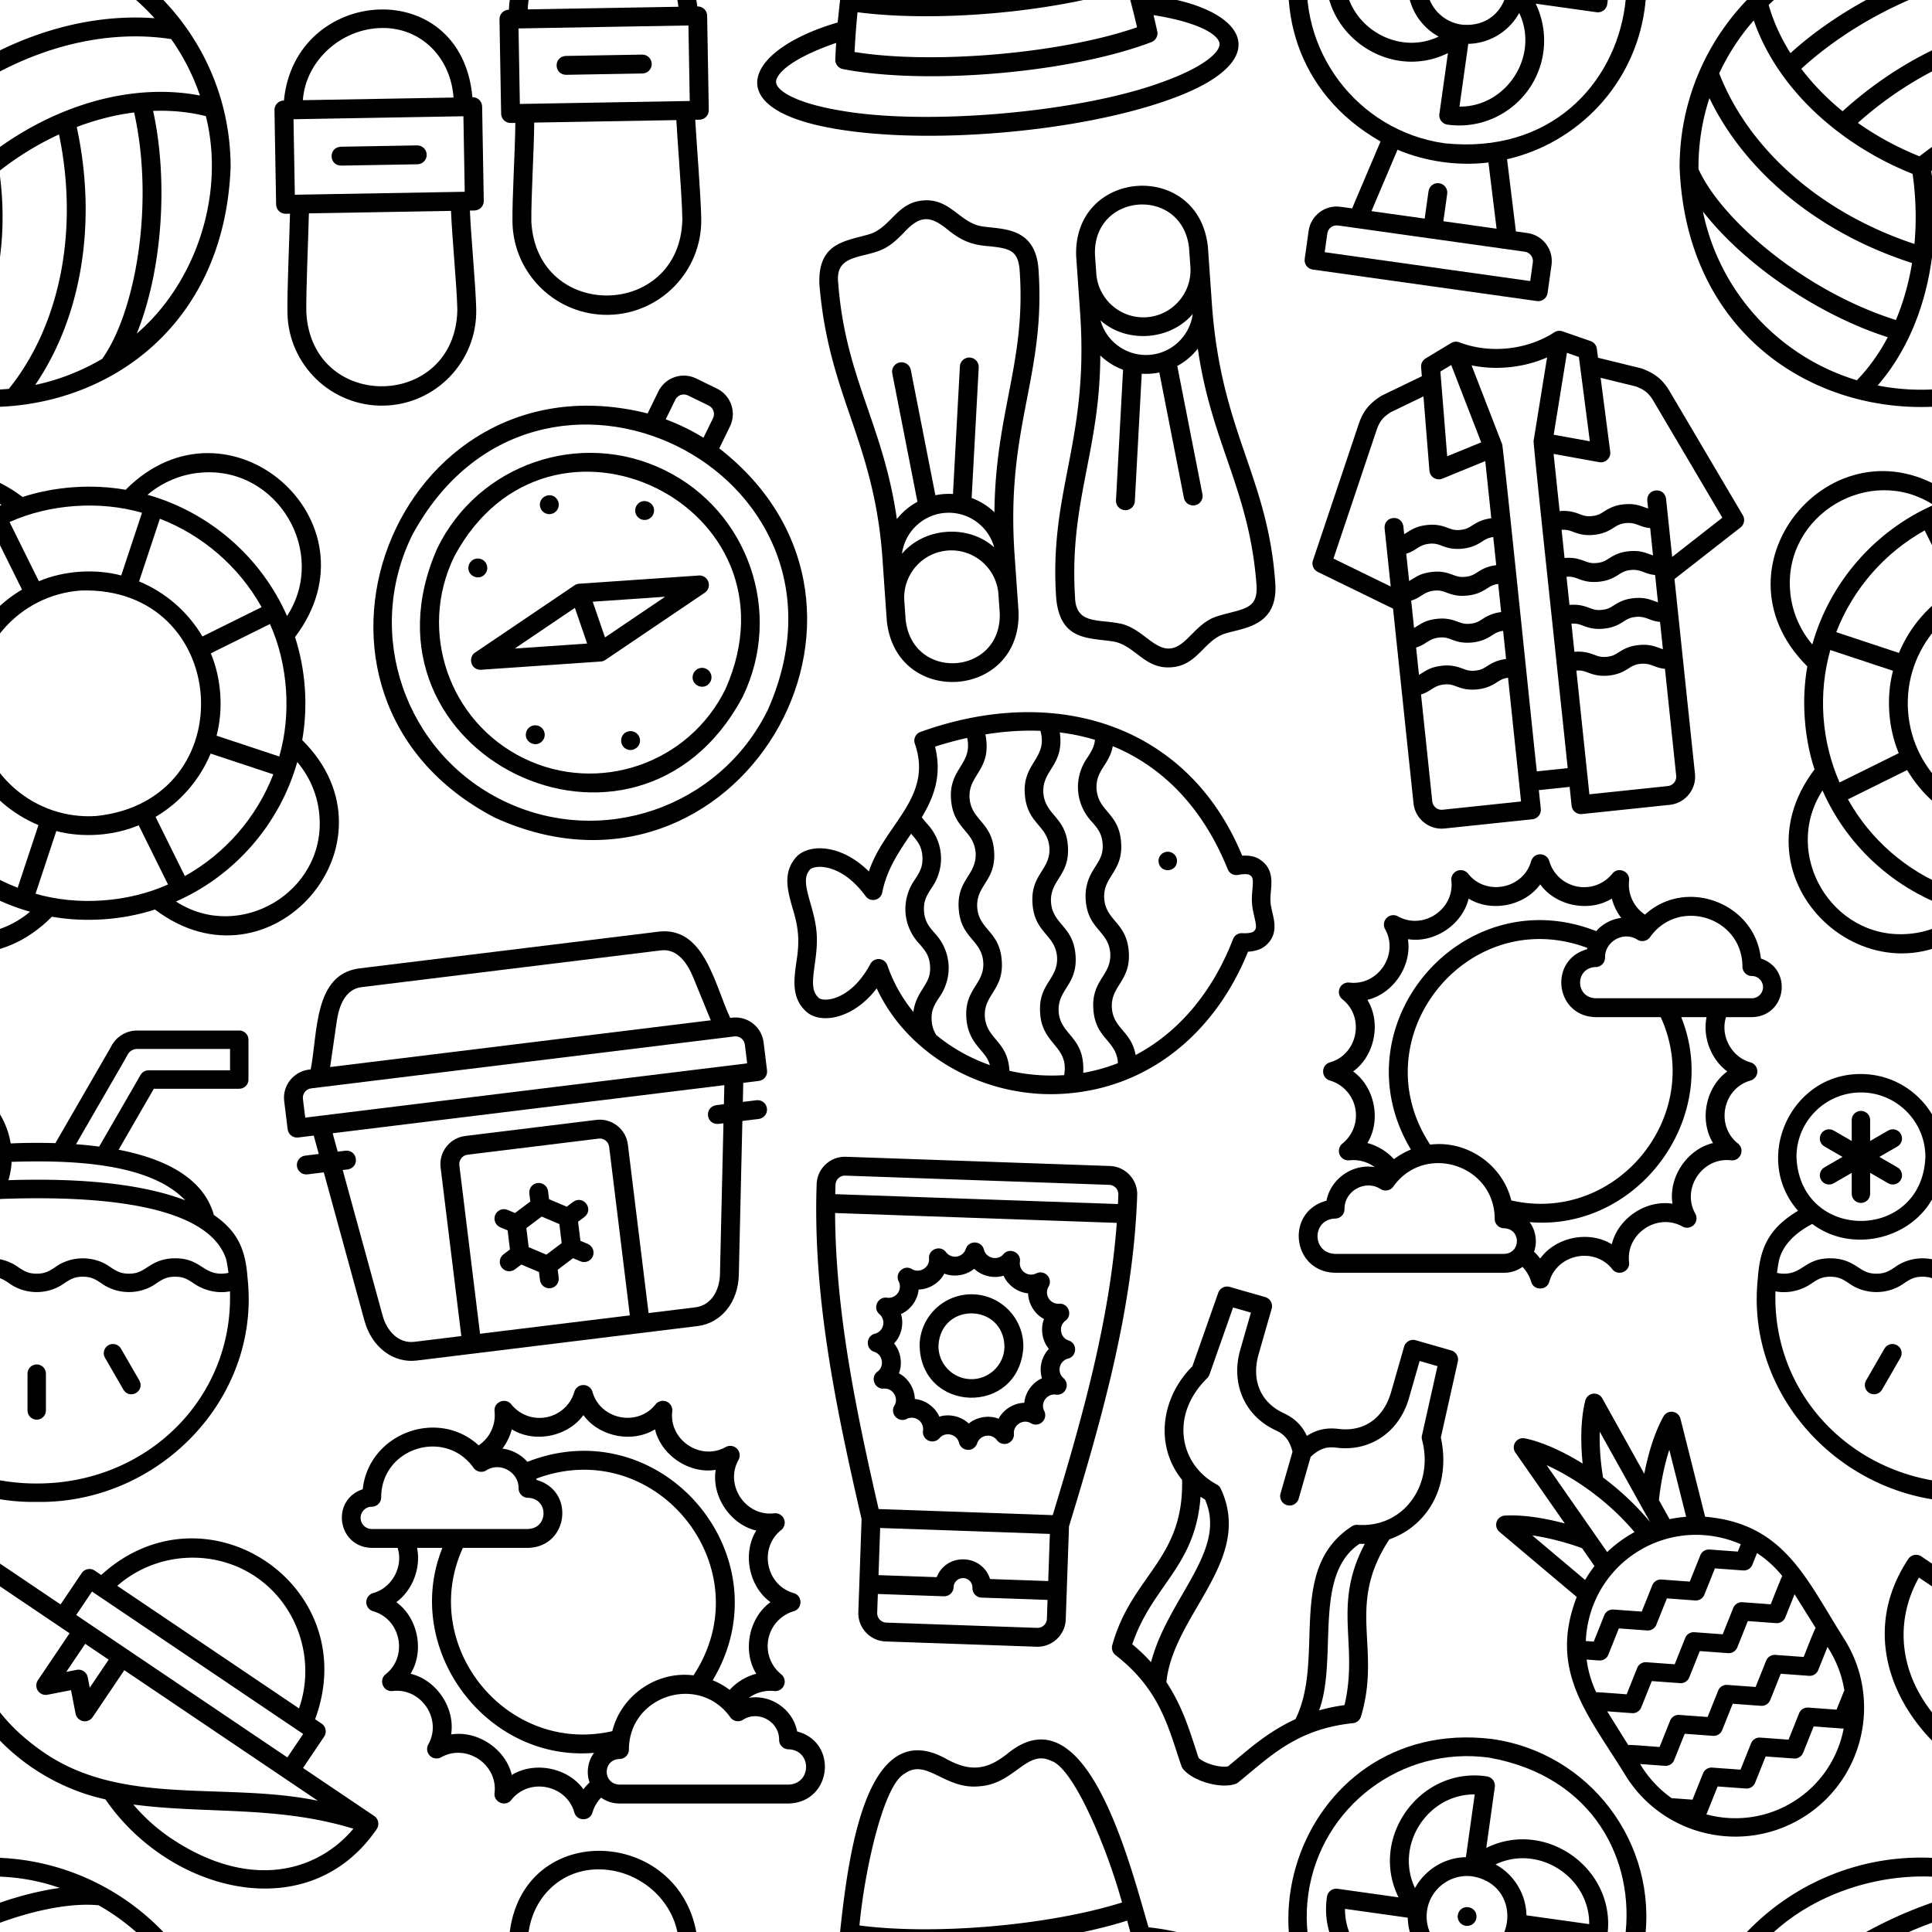 <svg xmlns="http://www.w3.org/2000/svg" xmlns:xlink="http://www.w3.org/1999/xlink" width="512" height="512" viewBox="0 0 512 512">
  <defs>
    <svg xmlns="http://www.w3.org/2000/svg" width="512" viewBox="0 0 512.035 512.035" height="512" id="a">
      <path d="M256.016 362.674c-5.523 0-10 4.478-10 10v40c0 5.522 4.477 10 10 10s10-4.478 10-10v-40c0-5.523-4.477-10-10-10zM347.512 345.478c-2.762-4.783-8.878-6.423-13.66-3.66-4.783 2.761-6.422 8.877-3.66 13.66l20 34.642c7.046 11.254 23.54 1.657 17.32-10l-20-34.642zM178.18 341.817c-4.782-2.76-10.898-1.122-13.66 3.66l-20 34.642c-2.762 4.783-1.123 10.898 3.66 13.66 4.698 2.737 10.883 1.167 13.66-3.66l20-34.642c2.762-4.783 1.123-10.898-3.66-13.66z" />
      <path d="M476.016 63.234c5.523 0 10-4.478 10-10V10c0-5.522-4.477-10-10-10H365.084c-12.165 0-23.311 7.051-28.542 18.006l-60.228 104.318c-16.191-.517-32.713-.416-48.555.327-7.002-42.7-44.162-75.385-88.814-75.385-76.279-.646-118.175 91.796-68.317 148.527-31.52 18.813-41.325 40.207-43.594 72.563-.026.21-.046.421-.059.632C12.706 400.756 124.523 514.317 256.017 512c131.471 2.323 243.333-111.265 229.039-243.013a10.217 10.217 0 0 0-.059-.627c-2.232-30.11-10.318-49.98-36.545-68.018-11.537-40.791-54.053-61.294-103.464-70.872l38.241-66.235h92.787zm-337.07 4.032c38.598 0 70 31.402 70 70-3.519 92.737-136.495 92.712-140-.001 0-38.597 31.402-69.999 70-69.999zm117.07 424.736c-120.119.201-213.75-92.941-209.896-208.719 16.228 3.176 31.207-2.672 39.985-9.127 6.078-3.917 10.47-6.748 19.629-6.748 9.16 0 13.551 2.831 19.629 6.749 18.016 13.289 43.074 13.182 60.93-.001 6.078-3.917 10.47-6.748 19.628-6.748 9.16 0 13.551 2.831 19.629 6.749 17.96 13.251 43.012 13.223 60.93-.001 6.078-3.917 10.47-6.748 19.629-6.748 9.16 0 13.551 2.831 19.629 6.749 17.872 13.203 42.959 13.268 60.93-.001 6.078-3.917 10.47-6.748 19.629-6.748s13.551 2.831 19.629 6.749c8.768 6.459 23.772 12.301 39.985 9.126 3.853 115.779-89.776 208.918-209.895 208.719zm208.276-228.82c-2.159.552-4.733.914-7.899.914-20.051-.011-23.085-16.83-50.094-16.688-15.047 0-23.596 5.51-30.465 9.939-6.078 3.918-10.47 6.749-19.629 6.749s-13.551-2.831-19.628-6.749c-17.936-13.263-43.096-13.196-60.931.001-6.078 3.917-10.47 6.748-19.629 6.748s-13.551-2.831-19.629-6.749c-17.866-13.221-43.037-13.239-60.93.001-6.078 3.917-10.47 6.748-19.629 6.748s-13.551-2.831-19.629-6.749c-6.869-4.429-15.418-9.939-30.465-9.939-27.047-.131-29.989 16.66-50.094 16.689-3.167 0-5.741-.362-7.9-.914.633-4.87 1.439-9.709 2.418-14.499 4.214-15.353 16.292-28.324 35.934-38.613 41.665 31.54 105.173 17.571 130.368-27.11 72.828-2.608 223.494-2.539 245.414 65.724a204.246 204.246 0 0 1 2.417 14.497zm-46.961-78.791c-54.522-20.809-129.444-23.858-192.002-21.834a89.534 89.534 0 0 0 3.459-19.932c57.943-1.748 148.324-.64 188.543 41.766zM368.796 48.234l-44.932 77.825c-8.32-1.095-16.734-1.934-25.137-2.556.434-.839 55.461-95.894 55.782-96.706A11.66 11.66 0 0 1 365.084 20h100.932v23.234h-88.559a10.004 10.004 0 0 0-8.661 5z" />
      <path d="M95.645 162.266c2.777 4.827 8.962 6.397 13.66 3.66l19.641-11.34v22.679c0 5.522 4.477 10 10 10s10-4.478 10-10v-22.679l19.641 11.34c4.698 2.737 10.883 1.167 13.66-3.66 2.762-4.783 1.123-10.898-3.66-13.66l-19.641-11.34 19.641-11.34c4.783-2.762 6.422-8.877 3.66-13.66s-8.878-6.424-13.66-3.66l-19.641 11.34v-22.68c0-5.522-4.477-10-10-10s-10 4.478-10 10v22.679l-19.641-11.34c-4.781-2.76-10.898-1.123-13.66 3.66s-1.123 10.898 3.66 13.66l19.641 11.34-19.641 11.34c-4.783 2.762-6.422 8.877-3.66 13.661z" />
    </svg>
    <svg xmlns="http://www.w3.org/2000/svg" width="512" viewBox="0 0 512.002 512.002" height="512" id="b">
      <path d="M338.214 178.747 371.93 74.241a10 10 0 0 0-14.281-11.862c-15.59 8.45-33.571 23.357-50.741 41.776l4.713-93.652a9.999 9.999 0 0 0-16.866-7.761C281.463 15.335 267.6 35.688 256.009 59.25c-11.971-24.38-25.898-44.319-38.763-56.508a10 10 0 0 0-16.866 7.762l4.713 93.652c-17.17-18.419-35.151-33.326-50.742-41.776a10 10 0 0 0-14.281 11.862l33.717 104.505c-69.539 52.113-57.044 116.107-57.786 193.256-.001 77.196 62.802 140 140 140 77.195 0 139.999-62.804 139.999-140-.734-77.104 11.731-141.203-57.786-193.256zm26.986 240.93-16.949 12.397-24.846-18.174a10.004 10.004 0 0 0-11.809 0l-24.846 18.174-24.845-18.174a10.004 10.004 0 0 0-11.809 0l-24.846 18.174-24.845-18.174a10.004 10.004 0 0 0-11.809 0l-24.846 18.174-16.947-12.397a9.977 9.977 0 0 0-1.262-.787c-6.536-15.201-9.888-32.368-9.54-49.811l21.846 15.979a10.001 10.001 0 0 0 11.809 0l24.846-18.174 24.846 18.174a10.001 10.001 0 0 0 11.809 0l24.846-18.174 24.846 18.174a10.001 10.001 0 0 0 11.809 0l24.846-18.174 24.846 18.174c1.759 1.286 3.831 1.929 5.904 1.929s4.146-.643 5.904-1.929l21.846-15.979c.347 17.446-3.004 34.61-9.541 49.812a9.812 9.812 0 0 0-1.263.786zM146.882 242.084l10.964 8.02a10.001 10.001 0 0 0 11.809 0l24.846-18.174 24.846 18.174a10.004 10.004 0 0 0 11.809 0l24.846-18.174 24.846 18.174a10.004 10.004 0 0 0 11.809 0l24.846-18.174 24.846 18.174a9.989 9.989 0 0 0 5.904 1.929 9.989 9.989 0 0 0 5.904-1.929l10.964-8.02a119.02 119.02 0 0 1 10.043 35.699c.055-.713-26.347 19.041-26.912 19.338l-24.846-18.174a10.004 10.004 0 0 0-11.809 0l-24.846 18.174-24.846-18.174a10.004 10.004 0 0 0-11.809 0l-24.846 18.174-24.846-18.174a10.004 10.004 0 0 0-11.809 0l-24.846 18.174c-.167-.003-27.744-20.619-26.912-19.338a119.043 119.043 0 0 1 10.045-35.699zm10.964 75.497a10.004 10.004 0 0 0 11.809 0l24.846-18.174 24.846 18.174a10.004 10.004 0 0 0 11.809 0l24.846-18.174 24.846 18.174a10.004 10.004 0 0 0 11.809 0l24.846-18.174 24.846 18.174c1.759 1.286 3.831 1.929 5.904 1.929s4.146-.643 5.904-1.929l21.846-15.979v43.352c-.291-1.014-26.742 19.101-27.75 19.643l-24.846-18.174a10.001 10.001 0 0 0-11.809 0l-24.846 18.174-24.846-18.174a10.001 10.001 0 0 0-11.809 0l-24.846 18.174-24.846-18.174a10.001 10.001 0 0 0-11.809 0l-24.846 18.174c-1.099-.598-27.351-20.593-27.75-19.643v-43.353zM343.753 96.443l-23.044 71.431a139.352 139.352 0 0 0-16.636-7.368l1.197-23.778c12.325-15.567 25.688-29.49 38.483-40.285zm-53.63-56.679-5.65 112.275c-3.103-23.748-9.491-47.013-17.692-68.18 6.83-16.331 14.923-31.534 23.342-44.095zm-25.801 112.483c-12.238-.738-24.914.194-36.65 2.635l-5.783-114.896c17.641 26.435 36.137 67.314 42.433 112.261zm-96.073-55.804c12.794 10.794 26.158 24.719 38.485 40.284l1.197 23.779a139.352 139.352 0 0 0-16.636 7.368zm87.752 75.559c41.182 0 77.586 20.852 99.206 52.553l-6.956 5.088-24.846-18.174a10.004 10.004 0 0 0-11.809 0l-24.846 18.174-24.846-18.174a10.004 10.004 0 0 0-11.809 0l-24.846 18.174-24.846-18.174a10.004 10.004 0 0 0-11.809 0l-24.846 18.174-6.956-5.088c21.624-31.7 58.027-52.553 99.209-52.553zm0 320c-34.729 0-66.06-14.83-87.993-38.49a10.04 10.04 0 0 0 1.647-.977l24.846-18.174 24.846 18.174a10.004 10.004 0 0 0 11.809 0l24.846-18.174 24.846 18.174c1.759 1.286 3.831 1.929 5.904 1.929s4.146-.643 5.904-1.929l24.846-18.174 24.846 18.174a10.04 10.04 0 0 0 1.647.977c-21.934 23.66-53.265 38.49-87.994 38.49z" />
    </svg>
    <svg xmlns="http://www.w3.org/2000/svg" width="512" viewBox="0 0 511.999 511.999" height="512" id="c">
      <path d="M502 255.681h-91V215.68c0-5.523-4.478-10-10-10h-8.263c-35.636-146.172-237.898-146.07-273.474 0H111c-5.522 0-10 4.477-10 10v40.001H10c-5.522 0-10 4.477-10 10C.881 394.54 146.154 444.037 256.007 400.385c110.972 43.88 255.169-6.589 255.992-134.705.001-5.522-4.477-9.999-9.999-9.999zm-245.999-140c54.431 0 102.586 38.008 116.167 90H139.833c13.58-51.991 61.741-90 116.168-90zM121 225.68h270v30.001H121zm25 50.001h30.001v35.858l-7.929-7.929c-3.905-3.904-10.235-3.905-14.143 0l-7.93 7.93v-35.859zm30 120c-102.212 0-150.872-58.734-155.614-120H126v60a10.002 10.002 0 0 0 17.071 7.072l17.93-17.929 17.929 17.929a10.001 10.001 0 0 0 17.071-7.072v-60h247.443c-92.379 38.002-166.785 119.858-267.444 120zm160.001-.001c-17.465 0-34.797-2.399-52.469-7.291 70.839-35.442 126.88-84.453 207.763-109.21-6.296 59.985-55.029 116.501-155.294 116.501z" />
    </svg>
    <svg xmlns="http://www.w3.org/2000/svg" width="512" viewBox="0 0 511.632 511.632" height="512" id="d">
      <path d="M475.816 94.63h-.208c-13.694-121.181-190.371-131.068-199.682 0-5.56-.062-10.114 4.437-10.11 10v100c0 5.523 4.478 10 10 10h4.877c-.663 27.864-4.819 79.731-4.877 105.001 0 55.14 44.859 99.999 100 99.999s100-44.859 100-99.999c.023-23.598-3.317-75.476-4.539-105.001h4.539c5.522 0 10-4.477 10-10v-100c0-5.523-4.477-10-10-10zm-190 100v-80h180v80zm85-175c43.549 0 81.17 33.843 84.735 75H295.947c2.263-43.098 33.69-75 74.869-75zm82.227 231.417c1.3 24.92 2.773 53.166 2.773 68.584-4.024 105.984-155.992 105.956-160-.001.129-25.838 4.261-77.024 4.882-105H451.26c.419 10.254 1.086 23.052 1.783 36.417zM235.815 186.631h-.11c-9.357-131.171-186.05-121.074-199.682 0-5.594-.114-10.215 4.401-10.208 10v100c0 5.523 4.477 10 10 10h4.539c-1.223 29.534-4.559 81.398-4.539 105.001 0 55.14 44.86 100 100 100s100-44.859 100-100c-.064-25.282-4.217-77.125-4.877-105.001h4.876c5.523 0 10-4.477 10-10v-100c.001-5.523-4.476-10-9.999-10zM45.816 286.632v-80.001h180v80.001zm95-175c41.18 0 72.606 31.902 74.869 75H56.081c3.566-41.159 41.186-75 84.735-75zm72.576 245.549c1.192 20.575 2.424 41.851 2.424 54.452-4.023 105.983-155.992 105.958-160-.001.031-24.122 3.368-75.777 4.556-105h150.562c.341 14.014 1.414 32.526 2.458 50.549z" />
      <path d="M176.23 236.632H95.401c-13.228.48-13.267 19.504 0 20h80.829c5.523 0 10-4.477 10-10s-4.477-10-10-10zM416.23 144.63h-80.829c-13.228.48-13.267 19.504 0 20h80.829c5.522 0 10-4.477 10-10s-4.477-10-10-10z" />
    </svg>
    <svg xmlns="http://www.w3.org/2000/svg" width="512" viewBox="0 0 520.669 520.669" height="512" id="e">
      <path d="M518.129 276.473c0-3.876.646-7.901 1.271-11.795 1.728-10.769 4.095-25.517-11.1-35.709-4.146-2.781-10.168-4.275-17.162-4.348C442.867 79.594 303.832 25.175 154.615 67.317c-5.333 1.427-8.499 6.911-7.07 12.245 16.16 59.133-38.934 84.599-59.022 133.98-19.761-22.644-40.012-27.443-48.807-28.426-11.873-1.322-22.282 1.514-28.56 7.79-15.608 15.608-11.489 35.227-7.505 54.199 5.247 22.118 5.241 36.636-.001 58.736-3.983 18.973-8.102 38.592 7.506 54.199 6.278 6.277 16.687 9.115 28.561 7.79 8.743-.977 28.802-5.723 48.449-28.019 28.526 75.275 109.259 127.971 195.326 127.392 91.045-.27 165.708-54.819 206.681-138.878 7.41.028 13.792-1.44 18.127-4.349 15.195-10.192 12.828-24.939 11.1-35.708-.625-3.892-1.271-7.919-1.271-11.795zm-185.441-98.79c5.174 7.059 9.26 12.634 9.26 23.642s-4.086 16.582-9.259 23.64c-5.849 7.98-13.129 17.912-13.129 35.464-.078 31.989 22.182 34.754 22.389 59.104-.181 24.289-22.479 27.157-22.388 59.105-.133 32.096 22.636 34.982 22.383 59.728a190.753 190.753 0 0 1-38.102 7.849c4.921-39.214-21.778-41.795-21.782-67.577.148-24.185 22.514-27.268 22.388-59.105.079-31.989-22.182-34.752-22.388-59.104.179-24.284 22.48-27.159 22.388-59.104.108-31.893-22.217-34.854-22.388-59.104.135-25.222 24.805-27.822 22.205-63.862 12.959 2.542 25.388 6.08 37.243 10.594-1.183 7.379-4.638 12.095-8.821 17.803-17.503 20.908-17.483 50.049.001 70.927zM169.059 84.259c11.968-2.926 23.71-5.245 35.209-6.967 4.181 28.733-22.383 31.571-21.951 64.929-.066 32.03 22.174 34.725 22.388 59.104-.175 24.259-22.497 27.211-22.388 59.104-.093 31.938 22.208 34.823 22.388 59.104-.21 24.369-22.461 27.096-22.388 59.105-.001 17.552 7.279 27.483 13.128 35.464 3.973 5.421 7.305 9.967 8.637 16.771-20.775-8.966-39.536-21.333-55.382-36.385-2.52-4.955-3.956-9.664-3.883-15.85 0-11.007 4.086-16.582 9.259-23.64 17.531-20.979 17.472-50.029 0-70.928-5.173-7.059-9.259-12.634-9.259-23.642s4.086-16.582 9.259-23.64c17.48-20.921 17.527-49.943.001-70.931-1.641-2.24-3.226-4.404-4.594-6.646 14.336-20.424 25.127-43.277 19.576-74.952zM93.162 308.51c-3.872-.602-7.844 1.181-9.957 4.551-18.25 28.924-38.045 34.038-45.709 34.894-6.693.748-10.961-.819-12.198-2.056-7.583-7.582-5.828-18.067-2.074-35.947 2.1-10.002 4.48-21.338 4.48-33.478s-2.38-23.476-4.48-33.478c-3.754-17.88-5.508-28.364 2.075-35.947 1.235-1.236 5.503-2.806 12.196-2.056 7.664.856 27.46 5.971 45.71 34.895a9.998 9.998 0 0 0 18.117-2.748c6.629-24.678 21.293-42.964 35.455-61.059 5.648 7.77 10.445 13.428 10.428 25.245 0 11.008-4.086 16.582-9.259 23.64-17.514 20.933-17.48 50.041.001 70.929 5.173 7.058 9.259 12.633 9.259 23.64 0 11.008-4.086 16.583-9.26 23.641-4.547 6.203-9.957 13.586-12.141 24.81-11.054-15.747-19.425-33.306-24.482-52.175a10.003 10.003 0 0 0-8.161-7.301zM224.7 438.437c.411-32.625-22.174-35.272-22.384-59.799.148-24.185 22.514-27.268 22.388-59.105.079-31.989-22.182-34.752-22.388-59.104.179-24.284 22.48-27.159 22.388-59.104.108-31.893-22.217-34.854-22.388-59.104.021-25.747 26.583-28.365 21.819-67.333 20.736-1.902 40.599-1.777 59.47.317 6.142 30.09-22.057 33.133-21.545 67.017-.062 32.041 22.171 34.715 22.388 59.104-.17 24.245-22.5 27.222-22.388 59.104-.089 31.952 22.205 34.813 22.388 59.104-.205 24.352-22.465 27.109-22.388 59.105-.537 34.367 28.917 37.523 21.136 68.585-19.642-.036-40.027-3.109-58.496-8.787zm272.521-131.108c-.673.38-4.644 1.596-11.767.633a9.986 9.986 0 0 0-10.397 5.661c-26.314 56.084-66.129 96.457-113.493 117.345-2.744-25.886-21.896-29.864-22.004-52.33.148-24.186 22.513-27.267 22.388-59.105.079-31.99-22.182-34.753-22.388-59.104.18-24.285 22.479-27.159 22.388-59.104.108-31.893-22.217-34.854-22.388-59.104.083-20.457 15.744-25.316 20.628-45.113 52.987 26.255 92.655 74.011 114.41 141.055a10.004 10.004 0 0 0 10.856 6.822c7.125-.969 11.094.254 11.705.594 3.963 2.658 4.29 4.743 2.494 15.931-.714 4.45-1.523 9.494-1.523 14.964 0 5.471.81 10.515 1.523 14.965 1.795 11.187 1.469 13.271-2.432 15.89z" />
      <path d="M410.72 214.723c-5.525-.004-10.004 4.475-10.004 10 .491 13.247 19.515 13.25 20.004 0 0-5.522-4.477-10-10-10z" />
    </svg>
    <svg xmlns="http://www.w3.org/2000/svg" width="512" viewBox="0 0 511.999 511.999" height="512" id="f">
      <path d="M256 .835c-141.159 0-256 114.841-256 256 12.87 339.152 499.181 339.06 511.999-.003C511.999 115.676 397.158.835 256 .835zM375.882 460.06a234.462 234.462 0 0 1-71.007 27.686c49.457-72.609 65.805-172.634 44.002-273.414 20.214-7.668 40.695-12.848 60.86-15.387 21.957 98.43.825 212.704-33.855 261.115zm-4.931-273.923c-40.883 10.9-81.106 31.351-116.68 59.28-23.668-9.509-45.624-21.511-65.312-35.443 77.475-69 173.876-102.044 260.034-88.828a235.479 235.479 0 0 1 30.499 59.824c-33.979-6.535-71.139-4.804-108.541 5.167zM78.599 101.353c25.866 74.474 93.282 132.764 168.377 162.687 3.598 25.251 4.183 50.267 1.961 74.283-98.529-32.607-175.364-99.61-206.977-180.87a236.677 236.677 0 0 1 36.639-56.1zm352.744-2.315c-87.559-6.459-182.272 29.393-258.592 98.614-16.748-13.672-31.474-28.818-43.755-45.012C203.267 84.404 312.809 45.567 372.072 51.402a237.629 237.629 0 0 1 59.271 47.636zM330.838 32.995c-73.85 10.336-158.881 53.347-213.331 103.058-10.255-16.301-18.086-33.449-23.112-51.056 58.391-57.426 156.609-80.384 236.443-52.002zM31.592 183.715c38.155 79.133 116.603 143.3 214.778 174.807-3.466 21.34-9.22 41.667-17.104 60.4C132.978 388.701 44.524 313.18 20.009 258.933c-.241-26.108 3.853-51.593 11.583-75.218zM24.72 303.93c45.873 58.794 125.645 110.934 195.925 133.234-9.014 17.078-19.984 32.471-32.764 45.651C105.548 457.951 42.062 389.222 24.72 303.93zm185.228 184.394c51.638-59.632 68.445-147.237 56.802-227.277 20.069-15.742 41.442-28.756 63.351-38.839 21.028 101.644 1.413 201.698-53.168 269.706-22.168 1.996-45.509.72-66.985-3.59zm202.588-55.018c27.88-69.104 33.117-164.077 17.31-236.017 19.298-.732 38.116 1.07 55.921 5.549 20.837 83.352-10.938 177.096-73.231 230.468z" />
    </svg>
    <svg xmlns="http://www.w3.org/2000/svg" width="512" viewBox="0 0 511.629 511.629" height="512" id="g">
      <path d="M482.26 392.782c-4.361-22.933-27.372-39.525-51.11-35.59 7.604-5.592 17.135-8.265 26.88-7.215a10 10 0 0 0 7.343-17.729c-11.186-9.015-16.396-23.358-13.598-37.431 2.8-14.073 13.103-25.33 26.888-29.379 9.471-2.793 9.521-16.393-.001-19.189-29.538-8.296-37.366-47.874-13.287-66.809a10 10 0 0 0-7.345-17.729c-30.453 3.649-52.85-29.938-37.843-56.639a10.002 10.002 0 0 0-13.57-13.569c-26.713 15.029-60.295-7.437-56.639-37.845a10 10 0 0 0-17.729-7.343c-18.914 24.11-58.561 16.196-66.809-13.29a10.001 10.001 0 0 0-19.19.001c-4.048 13.785-15.305 24.087-29.378 26.887-14.071 2.798-28.415-2.411-37.431-13.598-6.109-7.65-18.807-2.58-17.729 7.343 1.535 14.28-4.918 28.101-16.84 36.074C101.099 49.62 28.24 77.664 22.119 136.208c-34.21 11.351-26.956 61.368 9.509 62.116h27.408c6.33 19.787-5.911 42.442-26.01 47.925a10 10 0 0 0 0 19.19c29.534 8.297 37.372 47.871 13.289 66.81-7.7 6.2-2.498 18.799 7.345 17.729 30.438-3.653 52.856 29.935 37.843 56.639a10.002 10.002 0 0 0 13.57 13.569c26.707-15.028 60.297 7.435 56.638 37.845-1.103 9.781 11.546 15.078 17.729 7.343 18.908-24.106 58.564-16.2 66.809 13.29 2.744 9.443 16.387 9.551 19.19 0 1.734-5.902 4.91-11.35 9.147-15.791a33.386 33.386 0 0 0 19.455 6.227h179.104c45.831-1.073 53.018-64.752 9.115-76.318zM180.006 72.755c24.059 14.862 59.298 7.854 75.838-15.085 16.542 22.94 51.778 29.948 75.839 15.085 6.503 27.523 36.378 47.485 64.293 42.958-4.523 27.918 15.435 57.789 42.958 64.293-14.861 24.061-7.854 59.296 15.085 75.837-22.94 16.542-29.946 51.778-15.085 75.839a58.178 58.178 0 0 0-28.158 17.063 79.584 79.584 0 0 0-17.967-10.156c78.461-131.105-54.106-287.322-196.281-231.388-6.683-7.55-16.011-12.706-26.518-14.003a58.166 58.166 0 0 0 9.996-20.443zm106.459 319.727C174.829 417.951 80.71 302.386 128.166 198.325h69.008c43.017-.992 50.068-60.569 9.068-71.916a43.36 43.36 0 0 0-.325-1.404C333.029 77.369 447.01 220.04 372.434 333.362c-39.558-4.969-76.844 21.835-85.969 59.12zM19.844 166.54c0-6.498 5.286-11.785 11.784-11.785 5.522 0 10-4.477 10-10 .167-52.265 67.562-73.68 97.886-31.191a10 10 0 0 0 13.442 2.691c14.42-9.354 34.542 1.783 34.218 19.015 0 5.523 4.478 10 10 10 21.849.806 21.931 32.215 0 33.055H31.627c-6.497 0-11.783-5.287-11.783-11.785zm236.025 287.513c-16.534-22.966-51.788-29.988-75.863-15.118-6.505-27.526-36.373-47.481-64.293-42.959 4.525-27.918-15.436-57.788-42.958-64.293 14.862-24.062 7.852-59.296-15.086-75.838 17.19-12.677 26.324-36.318 21.947-57.52h26.871c-42.971 106.608 45.968 227.073 160.67 217.123-6.531 8.359-8.582 21.151-4.743 31.339a58.866 58.866 0 0 0-6.545 7.266zm217.275-4.955H294.04c-17.927-.663-18.018-26.436 0-27.136 5.522 0 10-4.477 10-10 .182-57.338 74.121-80.835 107.388-34.22a10 10 0 0 0 13.444 2.69c16.256-10.433 38.532 1.909 38.273 21.266 0 5.523 4.477 10 10 10 24.723.914 24.812 36.45-.001 37.4z" />
    </svg>
    <svg xmlns="http://www.w3.org/2000/svg" width="512" viewBox="0 0 512.002 512.002" height="512" id="h">
      <path d="M298.252 55.891V30c0-16.542-13.458-30-30-30h-24.501c-16.542 0-30 13.458-30 30v25.892c-271.185 57.15-237.263 448.793 42.255 456.11 279.568-7.349 313.376-399.009 42.246-456.111zM233.751 30c0-5.514 4.486-10 10-10h24.501c5.514 0 10 4.486 10 10v23.07c-14.604-1.421-29.897-1.421-44.501 0zm22.251 462.002c-115.795 0-210.001-94.206-210.001-210 10.558-278.21 409.485-278.136 420 .003 0 115.791-94.205 209.997-209.999 209.997z" />
      <path d="M256.002 102.002c-99.252 0-180 80.748-180 180 9.05 238.466 350.986 238.401 360-.002 0-99.25-80.748-179.998-180-179.998zm0 340c-88.225 0-160-71.775-160-160 8.043-211.97 311.989-211.913 320 .002 0 88.223-71.775 159.998-160 159.998z" />
      <path d="M349.89 188.114a10 10 0 0 0-12.061-1.595l-110.19 63.443a10 10 0 0 0-3.677 3.677l-63.443 110.19c-3.906 6.411 1.202 15.202 8.669 14.989a9.967 9.967 0 0 0 4.986-1.334l110.19-63.443a10 10 0 0 0 3.677-3.677l63.443-110.19a9.998 9.998 0 0 0-1.594-12.06zm-115.106 86.813 28.293 28.293-66.693 38.4zm42.435 14.151-28.293-28.293 66.693-38.4zM256.001 159.78c5.522 0 10-4.478 10-10-.49-13.251-19.518-13.248-20.004 0 0 5.523 4.482 10 10.004 10zM170.315 194.754c3.45-4.312 2.751-10.605-1.562-14.056-10.623-7.913-22.548 6.998-12.496 15.62 4.283 3.434 10.591 2.768 14.058-1.564zM123.779 272.002c-5.525 0-10.005 4.483-10 10.008.492 13.25 19.513 13.239 20-.008 0-5.523-4.477-10-10-10zM256.002 404.225c-5.522 0-10 4.478-10 10 .49 13.251 19.518 13.248 20.004 0 0-5.523-4.481-10-10.004-10zM342.426 368.426c-6.324 6.149-1.632 17.221 7.072 17.071 8.703.148 13.401-10.923 7.073-17.073-3.906-3.905-10.24-3.903-14.145.002zM388.224 271.998c-5.522 0-10 4.481-10 10.004.491 13.251 19.511 13.247 20 0 .004-5.525-4.475-10.004-10-10.004z" />
    </svg>
    <svg xmlns="http://www.w3.org/2000/svg" width="512" viewBox="0 0 512 512" height="512" id="i">
      <path d="M482 146h-1.999C467.687 107.938 464.471 46.424 416 46H96c-48.477.415-51.708 62.017-64.001 100C14.787 144.997-.061 158.672 0 176v30c0 5.522 4.478 10 10 10h16.625l2.927 20.001H15c-5.522 0-10 4.478-10 10s4.478 10 10 10h17.479l23.626 161.448c4.184 28.587 24.7 48.552 49.895 48.552h300c25.193 0 45.711-19.965 49.895-48.552l23.626-161.448H497c5.522 0 10-4.478 10-10s-4.478-10-10-10h-14.552L485.375 216H502c5.522 0 10-4.478 10-10v-30c0-16.542-13.458-30-30-30zM65.648 98.63C69.708 83.745 78.27 66 96 66h320c17.731 0 26.293 17.745 30.353 32.631L459.272 146H52.729zM336 446.001H176V266c0-5.514 4.486-10 10-10h140c5.514 0 10 4.486 10 10zm126.235-210h-8.236c-13.251.491-13.246 19.511 0 20h5.309l-23.203 158.552c-2.291 15.653-12.488 31.448-30.105 31.448h-50V266c0-16.542-13.458-30-30-30H186c-16.542 0-30 13.458-30 30v180.001h-50c-17.617 0-27.814-15.795-30.105-31.448L52.692 256.001h5.309c13.251-.491 13.246-19.512 0-20h-8.236L46.838 216h418.324zM492 196H20v-20c0-5.514 4.486-10 10-10h452c5.514 0 10 4.486 10 10z" />
      <path d="M301.001 336.566c11.236-7.019 1.685-23.543-10.002-17.32l-7.379 4.261L266 313.334v-8.522c0-5.522-4.478-10-10-10s-10 4.478-10 10v8.522l-17.62 10.173-7.379-4.261c-4.785-2.761-10.899-1.123-13.661 3.66-2.762 4.782-1.123 10.898 3.659 13.66l7.381 4.262v20.346l-7.38 4.261c-4.783 2.762-6.422 8.877-3.66 13.66 2.777 4.826 8.962 6.397 13.66 3.66l7.38-4.261L246 388.667v8.521c0 5.522 4.478 10 10 10s10-4.478 10-10v-8.521l17.62-10.173 7.38 4.261c4.698 2.737 10.884 1.167 13.66-3.66 2.762-4.783 1.123-10.898-3.66-13.66l-7.38-4.261v-20.346zM256 371.346l-17.62-10.173v-20.346L256 330.654l17.62 10.174v20.346z" />
    </svg>
    <svg xmlns="http://www.w3.org/2000/svg" width="512" viewBox="0 0 512.001 512.001" height="512" id="j">
      <path d="M485.096 214.807 422.066 76.82c-6.227-13.63-13.287-20.903-26.982-27.79-.361-.181-.732-.34-1.112-.477l-44.084-15.837-.235-9.584a9.997 9.997 0 0 0-5.751-8.808L315.383.948a10 10 0 0 0-8.724.112c-30.839 15.7-70.476 15.7-101.315 0a10 10 0 0 0-8.724-.112l-28.519 13.376a9.999 9.999 0 0 0-5.751 8.808l-.235 9.584-44.084 15.837a10 10 0 0 0-1.112.477c-13.695 6.887-20.756 14.16-26.982 27.791L26.905 214.807a9.998 9.998 0 0 0 3.796 12.635l75.303 47.063v207.496c0 16.542 13.458 30 30 30h93.583c5.522 0 10-4.477 10-10v-20.002h32.829v20.002c0 5.523 4.478 10 10 10h93.583c16.542 0 30-13.458 30-30V274.506l75.302-47.064a10 10 0 0 0 3.795-12.635zM317.669 24.11l12.141 5.694 2.215 90.087-37.389-10.903zm-135.477 5.694 12.141-5.694 23.033 84.878-37.389 10.903zM106.003 250.92l-57.26-35.787L108.127 85.13c4.247-9.296 8.007-13.244 17.25-17.965l36.21-13.009-1.94 78.919a10 10 0 0 0 12.796 9.845l47.143-13.749v60.957c-10.131.17-16.041 3.087-20.817 5.444-3.983 1.966-6.861 3.386-12.898 3.386-6.038 0-8.916-1.42-12.899-3.386-4.921-2.429-11.046-5.452-21.75-5.452-13.044.154-17.514 3.657-25.218 7.078v-8.24c-.489-13.248-19.511-13.25-20 0l-.001 61.962zm20 17.14c11.025-2.029 13.906-7.891 25.218-7.938 6.038 0 8.915 1.421 12.899 3.386 4.921 2.429 11.046 5.452 21.751 5.452 10.704 0 16.829-3.023 21.75-5.452 3.772-1.862 6.553-3.234 11.966-3.374v29.996c-10.131.17-16.041 3.087-20.817 5.444-3.983 1.966-6.861 3.386-12.898 3.386-6.038 0-8.916-1.42-12.899-3.386-4.921-2.429-11.046-5.452-21.75-5.452-13.044.154-17.514 3.657-25.218 7.078v-29.14zm93.583-27.929c-10.13.17-16.041 3.087-20.817 5.444-3.983 1.966-6.86 3.386-12.898 3.386s-8.916-1.42-12.899-3.386c-4.921-2.429-11.046-5.452-21.75-5.452-13.044.154-17.514 3.657-25.218 7.077v-29.14c11.025-2.029 13.906-7.892 25.218-7.938 6.037 0 8.915 1.421 12.899 3.386 4.921 2.429 11.046 5.452 21.751 5.452s16.829-3.023 21.75-5.452c3.772-1.862 6.554-3.234 11.966-3.374v29.997zm-93.583 77.93c11.025-2.029 13.906-7.892 25.218-7.938 6.037 0 8.915 1.421 12.899 3.386 4.921 2.429 11.046 5.452 21.751 5.452s16.829-3.023 21.75-5.452c3.772-1.862 6.554-3.234 11.966-3.374v29.996c-10.131.17-16.041 3.087-20.817 5.444-3.983 1.966-6.861 3.386-12.898 3.386-6.038 0-8.916-1.42-12.899-3.386-4.921-2.429-11.046-5.452-21.75-5.452-13.044.154-17.514 3.657-25.218 7.078v-29.14zm10 173.94c-5.514 0-10-4.486-10-10v-113.94c11.025-2.029 13.906-7.892 25.218-7.938 6.037 0 8.915 1.421 12.899 3.386 4.921 2.429 11.046 5.452 21.751 5.452s16.829-3.023 21.75-5.452c3.772-1.862 6.554-3.234 11.966-3.374V492h-83.584zm103.583-30.003c-.344-2.619.662-346.428-.348-348.771l-23.466-86.475c25.788 8.151 54.668 8.151 80.456 0l-23.465 86.468c-1.017 2.796 0 345.841-.349 348.777h-32.828zm146.412-164.797c-7.691-3.419-12.181-6.926-25.218-7.078-10.705 0-16.83 3.023-21.751 5.452-3.982 1.966-6.86 3.386-12.898 3.386s-8.916-1.42-12.898-3.386c-4.776-2.358-10.687-5.274-20.817-5.444v-29.996c5.412.14 8.193 1.513 11.965 3.374 4.922 2.429 11.046 5.452 21.751 5.452s16.829-3.023 21.751-5.452c3.982-1.966 6.86-3.386 12.898-3.386 11.312.046 14.195 5.91 25.218 7.938v29.14zm-93.583 12.934c5.412.14 8.193 1.513 11.965 3.374 4.921 2.429 11.046 5.452 21.751 5.452s16.83-3.023 21.751-5.452c3.982-1.966 6.86-3.386 12.898-3.386 11.312.046 14.194 5.911 25.218 7.938v29.14c-7.691-3.419-12.181-6.926-25.218-7.078-10.705 0-16.83 3.023-21.751 5.452-3.982 1.966-6.86 3.386-12.898 3.386s-8.916-1.42-12.898-3.386c-4.776-2.358-10.687-5.274-20.817-5.444v-29.996zm93.583-62.935c-7.691-3.419-12.182-6.925-25.218-7.077-10.705 0-16.829 3.023-21.751 5.452-3.982 1.966-6.86 3.386-12.898 3.386s-8.916-1.42-12.898-3.386c-4.777-2.357-10.687-5.274-20.817-5.444v-29.996c5.412.14 8.193 1.513 11.965 3.374 4.921 2.429 11.046 5.452 21.751 5.452s16.83-3.023 21.751-5.452c3.982-1.966 6.86-3.386 12.898-3.386 11.312.046 14.194 5.911 25.218 7.938V247.2zm-10 244.801h-83.583V360.135c5.412.14 8.193 1.513 11.965 3.374 4.921 2.429 11.046 5.452 21.751 5.452s16.83-3.023 21.751-5.452c3.982-1.966 6.86-3.386 12.898-3.386 11.312.046 14.194 5.911 25.218 7.938v113.94c0 5.514-4.486 10-10 10zm30-241.08v-61.96c-.489-13.248-19.511-13.25-20 0v8.24c-7.691-3.419-12.181-6.926-25.218-7.078-10.705 0-16.83 3.023-21.751 5.452-3.982 1.966-6.86 3.386-12.898 3.386s-8.916-1.42-12.898-3.386c-4.776-2.358-10.687-5.274-20.817-5.444v-60.957l47.143 13.748a9.997 9.997 0 0 0 12.796-9.845l-1.94-78.919 36.21 13.009c9.244 4.722 13.003 8.669 17.25 17.965l59.384 130.003z" />
    </svg>
    <svg xmlns="http://www.w3.org/2000/svg" width="512" viewBox="0 0 512.897 512.897" height="512" id="k">
      <path d="M486.448 256.448c0-18.891-2.289-37.257-6.605-54.835C581.359 85.528 427.251-68.423 311.284 33.053c-34.903-8.766-74.767-8.766-109.67 0C85.529-68.462-68.423 85.646 33.053 201.613c-8.767 34.903-8.767 74.768 0 109.671-101.514 116.086 52.593 270.035 168.56 168.56 34.903 8.766 74.767 8.766 109.67 0 116.085 101.516 270.035-52.594 168.559-168.56 4.317-17.579 6.606-35.945 6.606-54.836zM345.435 446.649l-26.656-64.856C346 368.202 368.201 346 381.793 318.779l64.856 26.657c-20.857 44.4-56.814 80.357-101.214 101.213zM66.247 345.435l64.856-26.657c13.591 27.221 35.793 49.424 63.015 63.015l-26.657 64.856c-44.4-20.857-80.357-56.814-101.214-101.214zM167.461 66.248l26.657 64.856c-27.221 13.591-49.423 35.793-63.014 63.014l-64.856-26.657c20.856-44.4 56.813-80.357 101.213-101.213zm-121.013 190.2c0-24.719 4.293-48.454 12.173-70.499l64.857 26.657c-9.315 27.33-9.315 60.353 0 87.683l-64.857 26.657c-7.88-22.044-12.173-45.779-12.173-70.498zm90 0c0-66.168 53.832-120 120.001-120 158.976 6.033 158.933 233.991-.002 240-66.167 0-119.999-53.832-119.999-120zm310.201-88.986-64.856 26.657c-13.591-27.221-35.793-49.424-63.014-63.015l26.657-64.856c44.4 20.856 80.356 56.813 101.213 101.214zm7.626 159.485-64.857-26.657c9.315-27.329 9.315-60.353 0-87.682l64.857-26.657c16.124 43.637 16.124 97.358 0 140.996zm-61.063-306.5c80.701-.604 128.183 93.963 79.727 158.294-23.192-64.417-74.366-115.591-138.783-138.783 16.981-12.524 37.824-19.511 59.056-19.511zm-66.265 38.174-26.657 64.857c-27.33-9.315-60.353-9.315-87.682 0L185.95 58.621c43.637-16.123 97.359-16.123 140.997 0zm-306.5 61.065c-.605-80.701 93.965-128.185 158.294-79.728C114.324 63.15 63.149 114.324 39.957 178.741c-12.524-16.982-19.51-37.824-19.51-59.055zm99.238 372.763c-80.701.604-128.182-93.962-79.728-158.293 23.192 64.417 74.367 115.591 138.784 138.783-16.981 12.524-37.824 19.51-59.056 19.51zm66.265-38.173 26.658-64.856c27.33 9.315 60.353 9.315 87.682 0l26.657 64.857c-43.638 16.122-97.36 16.122-140.997-.001zm306.499-61.065c.605 80.701-93.963 128.185-158.293 79.728 64.417-23.192 115.591-74.367 138.783-138.784 12.524 16.982 19.51 37.825 19.51 59.056z" />
    </svg>
    <svg xmlns="http://www.w3.org/2000/svg" width="512" viewBox="0 0 512.001 512.001" height="512" id="l">
      <path d="M445.582 190c0-104.767-85.233-190-190-190C43.974 3.769-6.19 290.542 187.863 367.53l-19.955 74.471h-12.327c-16.542 0-30 13.458-30 30v30c0 5.523 4.477 10 10 10h240c5.523 0 10-4.477 10-10v-30c0-16.542-13.458-30-30-30h-12.327l-19.955-74.471c71.43-27.337 122.283-96.606 122.283-177.53zm-360 0c0-93.738 76.262-170 170-170 225.218 8.547 225.157 331.488-.002 340-93.736 0-169.998-76.262-169.998-170zm280 282.001v20h-220v-20c0-5.514 4.486-10 10-10h200c5.514 0 10 4.486 10 10zm-43.032-30h-56.968v-29.27c0-5.523-4.477-10-10-10s-10 4.477-10 10v29.27h-56.968l18.306-68.317c30.832 8.379 66.493 8.379 97.325 0z" />
      <path d="M345.582 250a90.02 90.02 0 0 0-15.178-50h65.178c5.523 0 10-4.477 10-10 .613-71.168-81.375-114.845-140-74.822V50c0-5.523-4.477-10-10-10-71.168-.613-114.845 81.376-74.822 140h-65.178c-5.523 0-10 4.477-10 10-.613 71.169 81.375 114.845 140 74.822V330c0 5.523 4.477 10 10 10 49.626 0 90-40.375 90-90zm-132.908-60.025c.012-23.657 19.275-42.899 42.933-42.884 56.811 2.185 56.798 83.635.004 85.816-23.676.021-42.955-19.256-42.937-42.932zm52.908 129.312v-67.173c22.489-3.607 41.034-19.177 48.879-39.955 27.844 42.126.504 100.682-48.879 107.128zM384.869 180h-67.173c-3.607-22.489-19.177-41.034-39.955-48.88 42.126-27.842 100.682-.503 107.128 48.88zM245.582 60.712v67.173c-22.489 3.607-41.034 19.177-48.88 39.955-27.842-42.125-.503-100.681 48.88-107.128zM126.295 200h67.173c3.607 22.489 19.177 41.033 39.955 48.879-42.126 27.844-100.682.504-107.128-48.879z" />
      <path d="M255.586 200c5.523 0 10-4.477 10-10-.49-13.251-19.518-13.249-20.004 0 0 5.523 4.481 10 10.004 10z" />
    </svg>
    <svg xmlns="http://www.w3.org/2000/svg" width="512" viewBox="0 0 512.126 512.126" height="512" id="m">
      <path d="M421.514 294.583c-14.069-69.338-43.606-257.555-132.986-196.452-23.747 15.759-41.219 15.725-64.923 0-89.393-61.087-118.897 127.063-132.987 196.452-100.468 19.905-135.211 80.63-11.013 112.402 47.259 12.273 109.928 19.032 176.461 19.032s129.201-6.759 176.462-19.033c124.021-31.71 89.652-92.451-11.014-112.401zm-308.979-9.019c82.486 18.16 204.617 18.148 287.062 0 2.793 15.173 5.077 29.406 6.805 41.733-81.652 20.706-219.02 20.706-300.672 0 1.728-12.327 4.011-26.56 6.805-41.733zm65.787-175.929c24.39-14.566 40.884 21.124 77.744 20.369 36.924.749 53.249-34.92 77.744-20.37 23.793 9.572 51.929 100.536 61.981 156.285-78.95 17.439-200.369 17.474-279.449 0 10.082-55.833 38.168-146.683 61.98-156.284zM427.5 387.625c-89.36 24.335-253.508 24.335-342.869-.001-44.602-11.582-64.565-26.173-64.565-35.495 0-7.499 14.529-22.957 67.099-36.151a823.298 823.298 0 0 0-2.435 17.419 10 10 0 0 0 7.175 10.889C135.63 356.763 195.848 363 256.066 363s120.436-6.237 164.161-18.713a9.999 9.999 0 0 0 7.175-10.889 823.298 823.298 0 0 0-2.435-17.419c52.571 13.193 67.1 28.652 67.1 36.151-.001 9.321-19.966 23.912-64.567 35.495z" />
    </svg>
    <svg xmlns="http://www.w3.org/2000/svg" width="512" viewBox="0 0 512.002 512.002" height="512" id="n">
      <path d="M426.001 30c0-16.542-13.458-30-30-30H116C99.458 0 86 13.458 86 30c0 119.071 28.339 235.085 60 353.318v98.683c0 16.542 13.458 30 30 30h160c16.542 0 30-13.458 30-30V383.32C397.662 265.086 426.001 149.072 426.001 30zm-77.677 342.002H163.678C135.721 267.263 110.755 164.302 106.604 60h298.793c-4.15 104.302-29.116 207.263-57.073 312.002zm-182.323 20h180v50h-61.713c-9.454-26.509-47.13-26.492-56.574 0h-61.713zM116 20h280.001c5.514 0 10 4.486 10 10 0 3.335-.023 6.669-.068 10H106.069A740.348 740.348 0 0 1 106 30c0-5.514 4.486-10 10-10zm220.001 472.002H176c-5.514 0-10-4.486-10-10v-20h70c5.523 0 10-4.477 10-10 0-5.514 4.486-10 10-10s10 4.486 10 10c0 5.523 4.477 10 10 10h70v20c0 5.514-4.485 10-9.999 10z" />
      <path d="M358.818 186.407c-9.221-2.53-11.674-15.038-4.154-20.888 7.682-6.16 2.515-18.811-7.346-17.728a11.99 11.99 0 0 1-11.282-5.267 11.986 11.986 0 0 1-.548-12.441 10 10 0 0 0-13.57-13.568 11.983 11.983 0 0 1-12.439-.549 11.988 11.988 0 0 1-5.268-11.283c1.078-9.787-11.525-15.082-17.729-7.343-5.864 7.553-18.36 5.03-20.887-4.156-2.749-9.454-16.419-9.525-19.189 0a11.987 11.987 0 0 1-9.185 8.408 11.989 11.989 0 0 1-11.703-4.254c-6.158-7.683-18.814-2.516-17.729 7.344 1.191 9.488-9.425 16.539-17.708 11.831-8.629-4.74-18.344 4.874-13.569 13.569 2.153 3.944 1.943 8.711-.549 12.44s-6.816 5.749-11.284 5.267c-9.785-1.075-15.084 11.522-7.344 17.729a11.987 11.987 0 0 1 4.254 11.704 11.988 11.988 0 0 1-8.408 9.184c-9.454 2.748-9.525 16.419 0 19.189 9.221 2.53 11.674 15.038 4.155 20.887-7.685 6.16-2.516 18.81 7.343 17.729 9.487-1.191 16.542 9.425 11.832 17.708-4.742 8.628 4.877 18.346 13.57 13.569a11.985 11.985 0 0 1 12.44.549 11.985 11.985 0 0 1 5.267 11.283 10 10 0 0 0 17.729 7.344c5.865-7.553 18.361-5.031 20.888 4.155a10 10 0 0 0 19.19 0 11.984 11.984 0 0 1 9.185-8.408 11.986 11.986 0 0 1 11.703 4.254 10 10 0 0 0 17.729-7.344c-1.192-9.486 9.425-16.542 17.708-11.831a10 10 0 0 0 13.569-13.569c-4.731-8.31 2.378-18.889 11.833-17.708a9.998 9.998 0 0 0 7.342-17.729 11.987 11.987 0 0 1-4.253-11.704 11.987 11.987 0 0 1 8.408-9.184c9.454-2.749 9.524-16.418-.001-19.189zm-28.023 24.471a31.973 31.973 0 0 0 1.073 16.549c-9.963 4.71-17.262 15.634-17.801 26.641-11.007.539-21.931 7.838-26.641 17.801-10.374-3.714-23.261-1.151-31.425 6.25-8.214-7.397-20.915-9.97-31.425-6.25-4.71-9.963-15.635-17.262-26.641-17.801-.539-11.007-7.838-21.931-17.801-26.641 3.714-10.375 1.151-23.261-6.251-31.425 7.402-8.164 9.965-21.05 6.25-31.425 9.963-4.711 17.262-15.634 17.801-26.641 11.007-.539 21.931-7.838 26.641-17.8 10.376 3.712 23.261 1.151 31.425-6.251 8.164 7.402 21.052 9.965 31.425 6.251 4.71 9.963 15.635 17.262 26.641 17.801.539 11.007 7.839 21.931 17.8 26.641-3.713 10.376-1.15 23.261 6.251 31.425a31.963 31.963 0 0 0-7.322 14.875z" />
      <path d="M256.001 141.001c-30.328 0-55 24.673-55 55 2.765 72.865 107.247 72.845 110.001-.001-.001-30.326-24.674-54.999-55.001-54.999zm0 90c-19.299 0-35-15.701-35-35 1.76-46.369 68.248-46.357 70.001 0-.001 19.299-15.702 35-35.001 35z" />
    </svg>
    <svg xmlns="http://www.w3.org/2000/svg" width="512" viewBox="0 0 511.922 511.922" height="512" id="o">
      <path d="M398.428 176.328c11.604-25.854 9.567-56.553-5.532-84.575l-4.867-82.341a10 10 0 0 0-9.982-9.41h-39.113c-5.372-.104-10.106 4.626-10 10l.001 50c0 28.876-15.996 48.646-42.778 52.883-12.562 1.975-22.133 7.064-30.228 16.396-8.095-9.332-17.662-14.421-30.217-16.395-26.793-4.238-42.788-24.009-42.788-52.885l-.001-50c0-5.523-4.478-10-10-10H133.81a10 10 0 0 0-9.982 9.41l-4.866 82.341c-23.067 41.68-15.078 92.33 22.695 118.79 25.203 80.93-23.612 111.869-22.845 188.659a9.999 9.999 0 0 0 6.343 9.308c55.728 22.508 74.453 57.951 99.503 93.847a9.997 9.997 0 0 0 3.11 2.879c13.693 8.902 42.598 8.928 56.321-.001a9.98 9.98 0 0 0 3.109-2.878c25.048-35.877 43.786-71.354 99.504-93.848a10 10 0 0 0 6.344-9.307c.766-76.794-48.05-107.723-22.846-188.659a83.428 83.428 0 0 0 28.228-34.214zm-222.963 150.42c-6.323 25.418-12.815 51.515-12.159 78.594-7.383-4.614-15.466-8.91-24.364-12.772 3.115-66.435 41.753-97.196 26.437-170.281a93.607 93.607 0 0 0 5.376 1.544c23.356 27.976 14.694 62.78 4.71 102.915zm197.45 65.821c-8.898 3.862-16.981 8.158-24.364 12.772 4.418-58.351-46.176-135.653-7.448-181.51a93.607 93.607 0 0 0 5.376-1.544c-15.316 73.09 23.321 103.844 26.436 170.282zm-39.347-187.507a9.985 9.985 0 0 0-5.282 3.044c-55.011 63.132 11.736 141.683-1.173 212.999-25.555 22.136-38.988 44.687-54.937 67.823-7.648 4.038-24.874 4.028-32.495 0-15.941-23.129-29.388-45.695-54.936-67.822-12.909-71.293 53.834-149.886-1.172-213a10.005 10.005 0 0 0-5.284-3.044c-21.145-4.575-38.135-18.033-46.613-36.924-9.396-20.934-7.321-45.305 5.843-68.622a9.983 9.983 0 0 0 1.274-4.326l4.443-75.188h19.686l.001 40c-.457 37.447 23.211 67.076 59.673 72.64 10.528 1.655 16.85 6.148 23.332 16.861v46.118c0 5.522 4.478 10 10 10s10-4.478 10-10v-46.118c6.482-10.713 12.805-15.207 23.343-16.863 36.454-5.566 60.12-35.195 59.663-72.639l-.001-40h19.687l4.444 75.188c.09 1.521.525 3 1.274 4.326 25.567 42.068 7.227 95.494-40.77 105.547z" />
    </svg>
    <svg xmlns="http://www.w3.org/2000/svg" width="512" viewBox="0 0 511.629 511.629" height="512" id="p">
      <path d="M482.26 392.782c-4.361-22.933-27.372-39.525-51.11-35.59 7.604-5.592 17.135-8.265 26.88-7.215a10 10 0 0 0 7.343-17.729c-11.186-9.015-16.396-23.358-13.598-37.431 2.8-14.073 13.103-25.33 26.888-29.379 9.471-2.793 9.521-16.393-.001-19.189-29.538-8.296-37.366-47.874-13.287-66.809a10 10 0 0 0-7.345-17.729c-30.453 3.649-52.85-29.938-37.843-56.639a10.002 10.002 0 0 0-13.57-13.569c-26.713 15.029-60.295-7.437-56.639-37.845a10 10 0 0 0-17.729-7.343c-18.914 24.11-58.561 16.196-66.809-13.29a10.001 10.001 0 0 0-19.19.001c-4.048 13.785-15.305 24.087-29.378 26.887-14.071 2.798-28.415-2.411-37.431-13.598-6.109-7.65-18.807-2.58-17.729 7.343 1.535 14.28-4.918 28.101-16.84 36.074C101.099 49.62 28.24 77.664 22.119 136.208c-34.21 11.351-26.956 61.368 9.509 62.116h27.408c6.33 19.787-5.911 42.442-26.01 47.925a10 10 0 0 0 0 19.19c29.534 8.297 37.372 47.871 13.289 66.81-7.7 6.2-2.498 18.799 7.345 17.729 30.438-3.653 52.856 29.935 37.843 56.639a10.002 10.002 0 0 0 13.57 13.569c26.707-15.028 60.297 7.435 56.638 37.845-1.103 9.781 11.546 15.078 17.729 7.343 18.908-24.106 58.564-16.2 66.809 13.29 2.744 9.443 16.387 9.551 19.19 0 1.734-5.902 4.91-11.35 9.147-15.791a33.386 33.386 0 0 0 19.455 6.227h179.104c45.831-1.073 53.018-64.752 9.115-76.318zM180.006 72.755c24.059 14.862 59.298 7.854 75.838-15.085 16.542 22.94 51.778 29.948 75.839 15.085 6.503 27.523 36.378 47.485 64.293 42.958-4.523 27.918 15.435 57.789 42.958 64.293-14.861 24.061-7.854 59.296 15.085 75.837-22.94 16.542-29.946 51.778-15.085 75.839a58.178 58.178 0 0 0-28.158 17.063 79.584 79.584 0 0 0-17.967-10.156c78.461-131.105-54.106-287.322-196.281-231.388-6.683-7.55-16.011-12.706-26.518-14.003a58.166 58.166 0 0 0 9.996-20.443zm106.459 319.727C174.829 417.951 80.71 302.386 128.166 198.325h69.008c43.017-.992 50.068-60.569 9.068-71.916a43.36 43.36 0 0 0-.325-1.404C333.029 77.369 447.01 220.04 372.434 333.362c-39.558-4.969-76.844 21.835-85.969 59.12zM19.844 166.54c0-6.498 5.286-11.785 11.784-11.785 5.522 0 10-4.477 10-10 .167-52.265 67.562-73.68 97.886-31.191a10 10 0 0 0 13.442 2.691c14.42-9.354 34.542 1.783 34.218 19.015 0 5.523 4.478 10 10 10 21.849.806 21.931 32.215 0 33.055H31.627c-6.497 0-11.783-5.287-11.783-11.785zm236.025 287.513c-16.534-22.966-51.788-29.988-75.863-15.118-6.505-27.526-36.373-47.481-64.293-42.959 4.525-27.918-15.436-57.788-42.958-64.293 14.862-24.062 7.852-59.296-15.086-75.838 17.19-12.677 26.324-36.318 21.947-57.52h26.871c-42.971 106.608 45.968 227.073 160.67 217.123-6.531 8.359-8.582 21.151-4.743 31.339a58.866 58.866 0 0 0-6.545 7.266zm217.275-4.955H294.04c-17.927-.663-18.018-26.436 0-27.136 5.522 0 10-4.477 10-10 .182-57.338 74.121-80.835 107.388-34.22a10 10 0 0 0 13.444 2.69c16.256-10.433 38.532 1.909 38.273 21.266 0 5.523 4.477 10 10 10 24.723.914 24.812 36.45-.001 37.4z" />
    </svg>
    <svg xmlns="http://www.w3.org/2000/svg" width="512" viewBox="0 0 512 512" height="512" id="q">
      <path d="M212.185 33.652c-4.407-.783-8.57-1.523-12.448-2.562C178.201 24.252 169.864-.105 142.399 0c-27.468-.099-35.775 24.232-57.337 31.09-25.76 6.469-57.883 3.671-59.063 50.281C27.672 203.259 73.733 251.136 72.398 382c.002 0 .002 60 .002 60 3.451 92.594 136.446 92.844 140-.001V382c0-72.187 12.572-119.305 24.729-164.871 11.144-41.768 21.67-81.218 21.67-135.757 0-39.43-26.942-44.221-46.614-47.72zM142.4 332c24.169 0 44.387 17.237 49.007 40.064-25.816-26.527-72.206-26.52-98.015 0C98.012 349.237 118.23 332 142.4 332zm49.999 110c-2.511 66.236-97.494 66.227-100-.001V422c0-27.57 22.43-50 50-50s50 22.43 50 50zm25.405-230.028c-9.664 36.222-19.583 73.399-23.577 123.024a70.367 70.367 0 0 0-23.024-16.793l17.121-137.467c.683-5.481-3.207-10.478-8.688-11.16-5.477-.669-10.476 3.207-11.159 8.688l-16.734 134.357a70.793 70.793 0 0 0-18.69 0L116.32 178.263c-.683-5.48-5.676-9.358-11.159-8.688-5.48.683-9.37 5.679-8.688 11.16l17.12 137.467a70.353 70.353 0 0 0-23.024 16.793C83.258 233.734 46.68 182.477 45.999 81.372c-1.371-28.657 22.306-25.078 44.239-30.964 12.589-3.373 21.296-11.059 28.978-17.84 17.703-16.778 28.657-16.79 46.367 0 13.056 12.137 23.555 18.087 43.1 20.774 20.883 3.714 30.115 6.273 30.115 28.029.001 51.918-10.197 90.138-20.994 130.601zM464.33 294.872c-12.158-45.566-24.729-92.685-24.729-164.871V70c-3.451-92.594-136.447-92.844-140 .001v60c0 72.187-12.572 119.305-24.729 164.871-11.144 41.767-21.67 81.217-21.67 135.756 1.17 46.645 33.318 43.763 59.061 50.282 21.537 6.838 29.873 31.195 57.339 31.089 27.468.099 35.776-24.231 57.337-31.09 3.877-1.038 8.04-1.778 12.447-2.562 19.673-3.498 46.615-8.288 46.615-47.72-.001-54.538-10.527-93.989-21.671-135.755zM369.601 180c-24.169 0-44.388-17.238-49.008-40.064 25.816 26.528 72.207 26.521 98.016 0C413.989 162.762 393.77 180 369.601 180zm-50-110c2.511-66.235 97.495-66.228 100 .001V90c0 27.57-22.43 50-50 50s-50-22.43-50-50zm116.283 388.656c-4.629.823-9.415 1.675-14.122 2.936-23.055 5.339-34.532 30.457-52.161 30.409-17.494.116-29.24-25.138-52.162-30.408-21.911-5.886-45.622-2.306-44.237-30.965.68-101.113 37.257-152.349 44.57-253.624a70.346 70.346 0 0 0 23.025 16.793l-17.121 137.468c-.683 5.481 3.207 10.478 8.688 11.16 5.374.7 10.5-3.183 11.159-8.688l16.734-134.358a70.786 70.786 0 0 0 18.689 0l16.734 134.358c.658 5.503 5.785 9.39 11.159 8.687 5.48-.683 9.37-5.679 8.688-11.16l-17.121-137.468a70.357 70.357 0 0 0 23.025-16.793c7.31 101.267 43.894 152.517 44.572 253.624-.003 21.758-9.236 24.316-30.119 28.029z" />
    </svg>
  </defs>
  <g data-name="046-coconut.svg">
    <g transform="matrix(.244 0 0 .244 459.265 273.101)">
      <path fill="transparent" d="M0 0h512v512H0z" />
      <use xlink:href="#a" />
    </g>
    <g transform="matrix(.244 0 0 .244 -52.735 273.101)">
      <path fill="transparent" d="M0 0h512v512H0z" />
      <use xlink:href="#a" />
    </g>
  </g>
  <g data-name="020-pineapple.svg">
    <g transform="rotate(-32 892.04 -421.258) scale(.244)">
      <path fill="transparent" d="M0 0h512v512H0z" />
      <use xlink:href="#b" />
    </g>
    <g transform="rotate(-32 -.739 -677.258) scale(.244)">
      <path fill="transparent" d="M0 0h512v512H0z" />
      <use xlink:href="#b" />
    </g>
    <g transform="rotate(-32 636.04 471.52) scale(.244)">
      <path fill="transparent" d="M0 0h512v512H0z" />
      <use xlink:href="#b" />
    </g>
    <g transform="rotate(-32 -256.739 215.52) scale(.244)">
      <path fill="transparent" d="M0 0h512v512H0z" />
      <use xlink:href="#b" />
    </g>
  </g>
  <g data-name="015-pamela hat.svg">
    <g transform="rotate(34 -314.188 1066.847) scale(.25)">
      <path fill="transparent" d="M0 0h512v512H0z" />
      <use xlink:href="#c" />
    </g>
    <g transform="rotate(34 523.15 810.847) scale(.25)">
      <path fill="transparent" d="M0 0h512v512H0z" />
      <use xlink:href="#c" />
    </g>
    <g transform="rotate(34 -570.188 229.509) scale(.25)">
      <path fill="transparent" d="M0 0h512v512H0z" />
      <use xlink:href="#c" />
    </g>
    <g transform="rotate(34 267.15 -26.491) scale(.25)">
      <path fill="transparent" d="M0 0h512v512H0z" />
      <use xlink:href="#c" />
    </g>
  </g>
  <g data-name="018-slippers.svg">
    <g transform="rotate(-1 28227.804 -3502.185) scale(.25)">
      <path fill="transparent" d="M0 0h512v512H0z" />
      <use xlink:href="#d" />
    </g>
    <g transform="rotate(-1 -1106.89 -3758.185) scale(.25)">
      <path fill="transparent" d="M0 0h512v512H0z" />
      <use xlink:href="#d" />
    </g>
  </g>
  <g transform="rotate(-4 2681.157 -2843.623) scale(.25)" data-name="036-fish.svg">
    <path fill="transparent" d="M0 0h512v512H0z" />
    <use xlink:href="#e" />
  </g>
  <g data-name="014-volleyball.svg">
    <g transform="matrix(.25 0 0 .25 445.115 492.07)">
      <path fill="transparent" d="M0 0h512v512H0z" />
      <use xlink:href="#f" />
    </g>
    <g transform="matrix(.25 0 0 .25 445.115 -19.93)">
      <path fill="transparent" d="M0 0h512v512H0z" />
      <use xlink:href="#f" />
    </g>
    <g transform="matrix(.25 0 0 .25 -66.885 492.07)">
      <path fill="transparent" d="M0 0h512v512H0z" />
      <use xlink:href="#f" />
    </g>
    <g transform="matrix(.25 0 0 .25 -66.885 -19.93)">
      <path fill="transparent" d="M0 0h512v512H0z" />
      <use xlink:href="#f" />
    </g>
  </g>
  <g transform="matrix(.25 0 0 .25 90.602 360.584)" data-name="004-sun.svg">
    <path fill="transparent" d="M0 0h512v512H0z" />
    <use xlink:href="#g" />
  </g>
  <g transform="rotate(26 -94.499 317.738) scale(.25)" data-name="039-compass.svg">
    <path fill="transparent" d="M0 0h512v512H0z" />
    <use xlink:href="#h" />
  </g>
  <g transform="rotate(-7 2063.613 -447.78) scale(.25)" data-name="030-ice box.svg">
    <path fill="transparent" d="M0 0h512v512H0z" />
    <use xlink:href="#i" />
  </g>
  <g transform="rotate(-6 1081.934 -3154.307) scale(.25)" data-name="009-shirt.svg">
    <path fill="transparent" d="M0 0h512v512H0z" />
    <use xlink:href="#j" />
  </g>
  <g data-name="049-lifebuoy.svg">
    <g transform="rotate(-4 2051.845 -6626.2) scale(.25)">
      <path fill="transparent" d="M0 0h512v512H0z" />
      <use xlink:href="#k" />
    </g>
    <g transform="rotate(-4 1795.845 704.68) scale(.25)">
      <path fill="transparent" d="M0 0h512v512H0z" />
      <use xlink:href="#k" />
    </g>
  </g>
  <g data-name="007-fan.svg">
    <g transform="rotate(8 -3065.613 2600.853) scale(.25)">
      <path fill="transparent" d="M0 0h512v512H0z" />
      <use xlink:href="#l" />
    </g>
    <g transform="rotate(8 595.358 2344.853) scale(.25)">
      <path fill="transparent" d="M0 0h512v512H0z" />
      <use xlink:href="#l" />
    </g>
  </g>
  <g data-name="006-fedora hat.svg">
    <g transform="rotate(-5 5210.806 -1986.975) scale(.25)">
      <path fill="transparent" d="M0 0h512v512H0z" />
      <use xlink:href="#m" />
    </g>
    <g transform="rotate(-5 -652.558 -2242.975) scale(.25)">
      <path fill="transparent" d="M0 0h512v512H0z" />
      <use xlink:href="#m" />
    </g>
  </g>
  <g transform="rotate(2 -8654.734 5744.182) scale(.25)" data-name="022-sunscreen.svg">
    <path fill="transparent" d="M0 0h512v512H0z" />
    <use xlink:href="#n" />
  </g>
  <g transform="rotate(16 -1033.657 1210.904) scale(.25)" data-name="034-swimsuit.svg">
    <path fill="transparent" d="M0 0h512v512H0z" />
    <use xlink:href="#o" />
  </g>
  <g transform="matrix(-.25 0 0 .25 472.18 219.938)" data-name="004-sun.svg">
    <path fill="transparent" d="M0 0h512v512H0z" />
    <use xlink:href="#p" />
  </g>
  <g transform="rotate(-4 900.703 -2968.286) scale(.25)" data-name="037-fins.svg">
    <path fill="transparent" d="M0 0h512v512H0z" />
    <use xlink:href="#q" />
  </g>
</svg>
